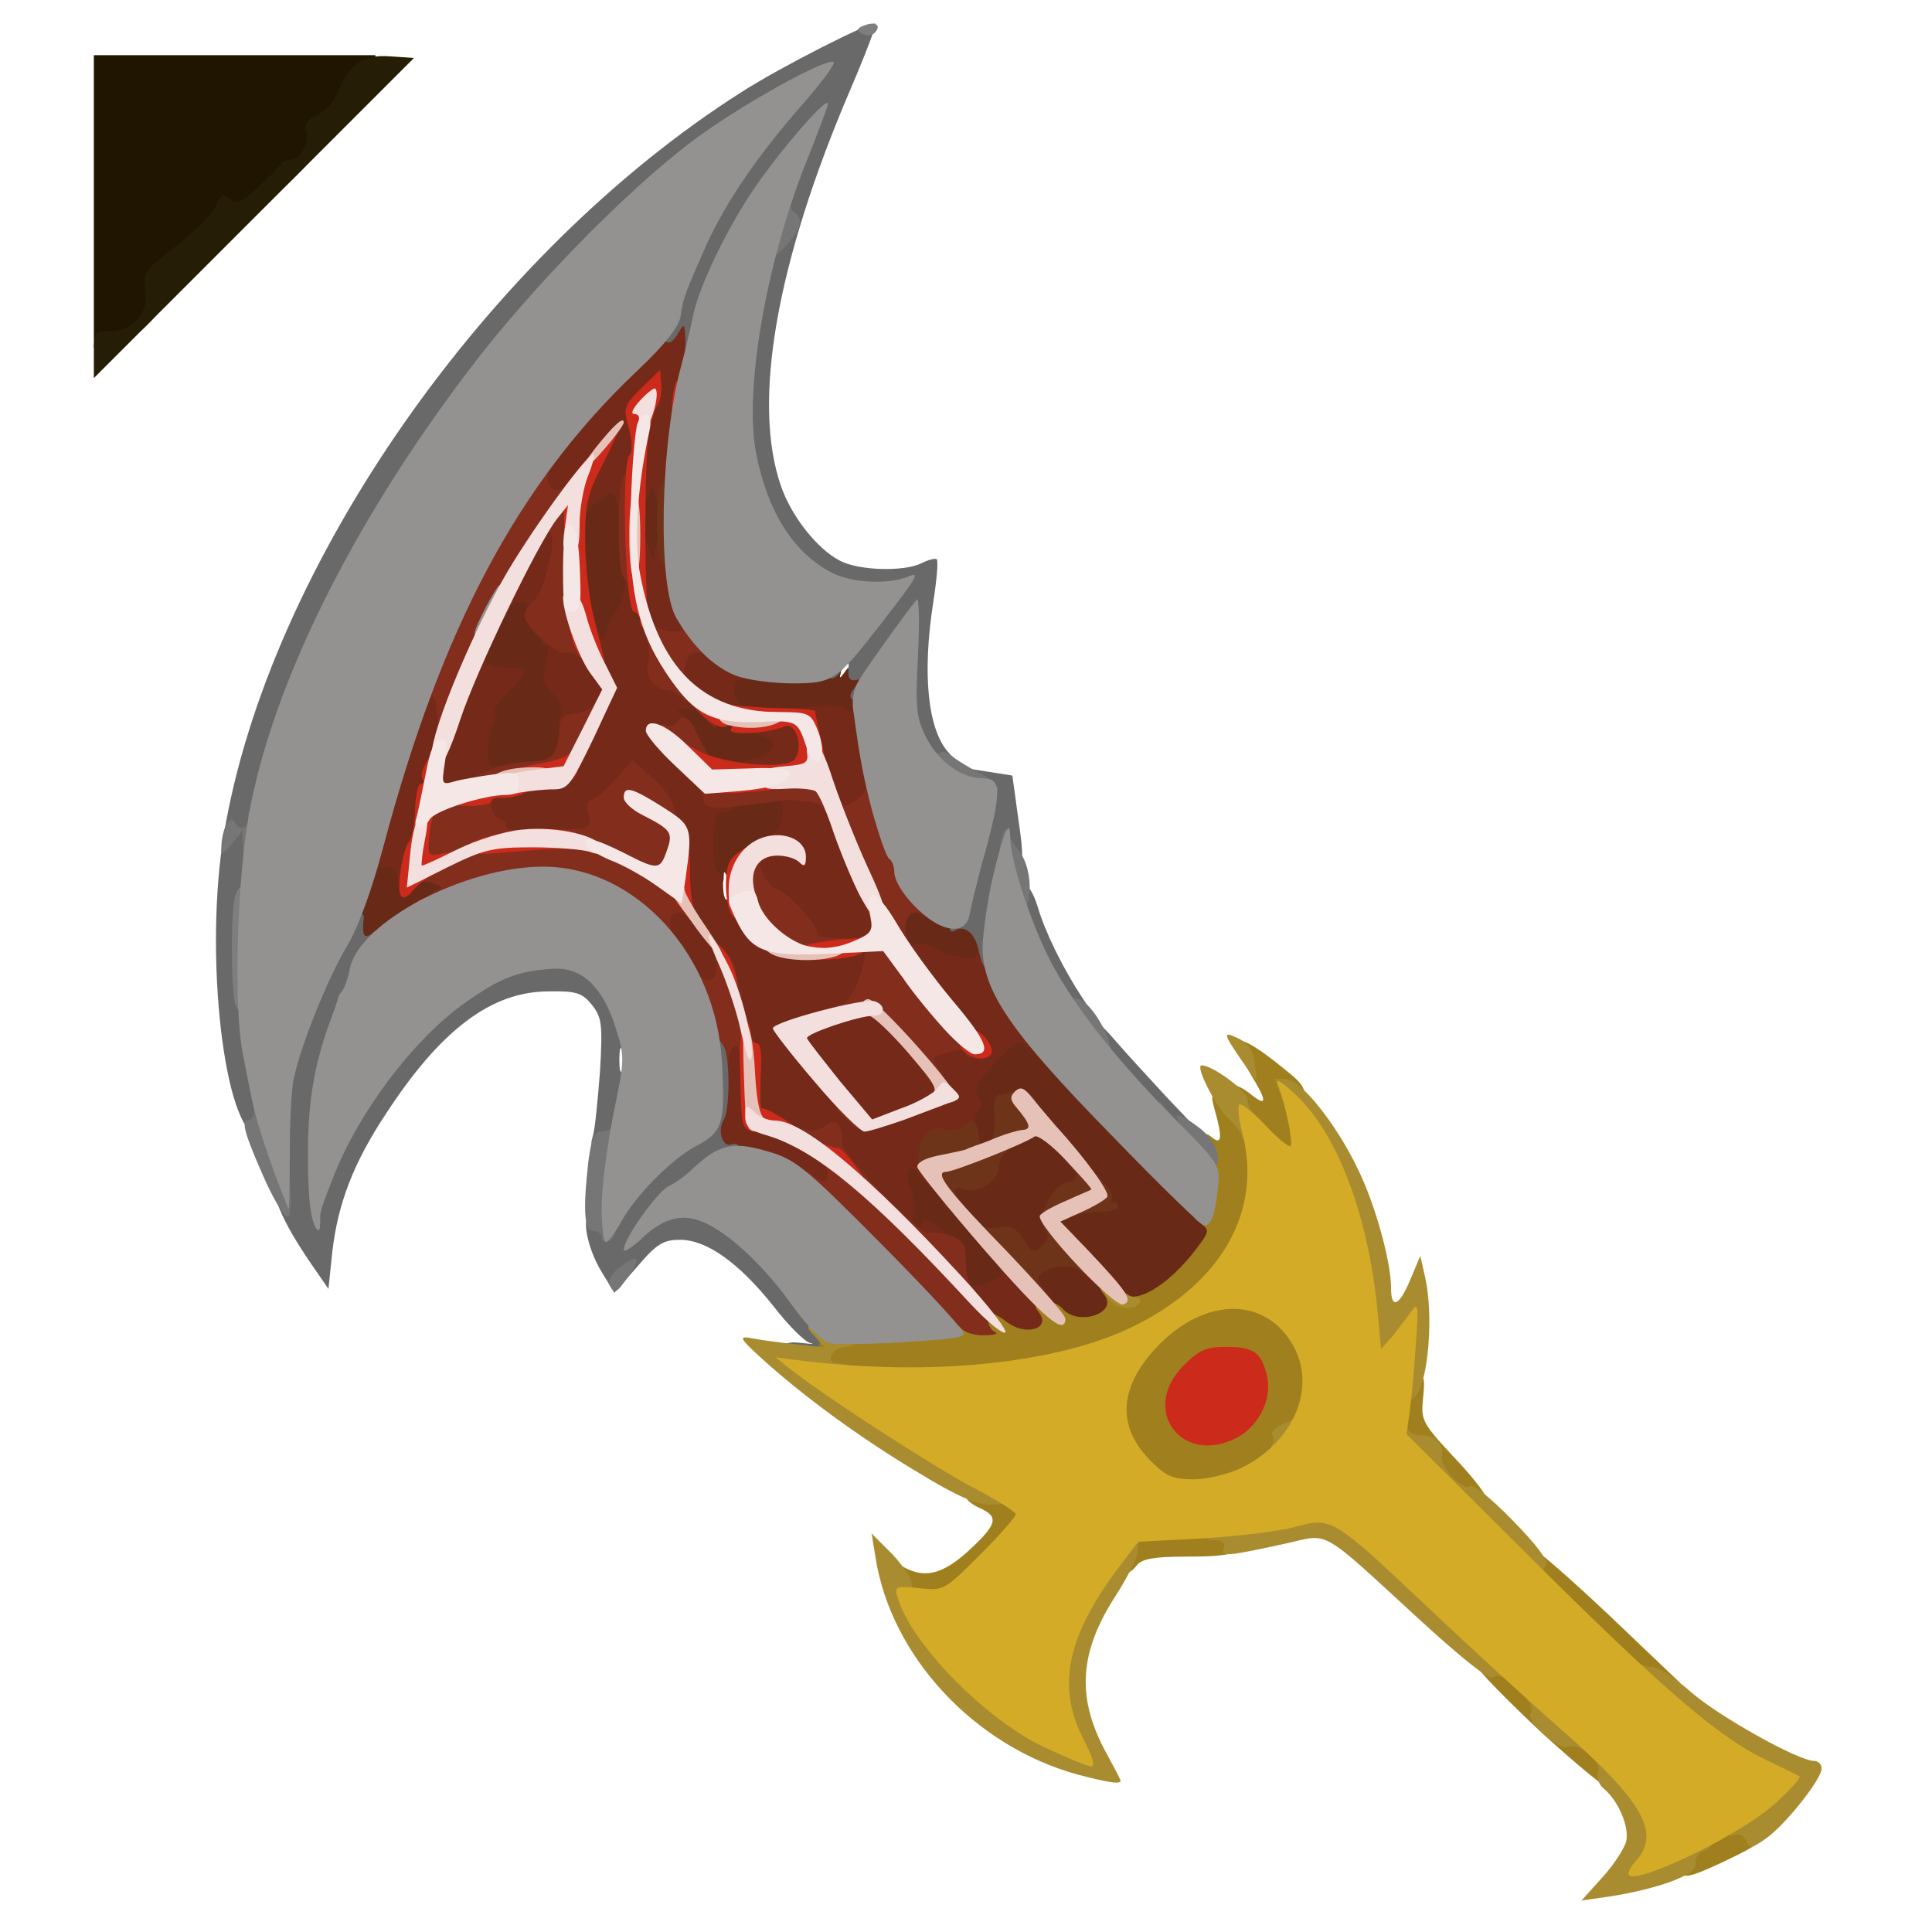 <?xml version="1.0" encoding="utf-8"?>
<!DOCTYPE svg PUBLIC "-//W3C//DTD SVG 1.0//EN" "http://www.w3.org/TR/2001/REC-SVG-20010904/DTD/svg10.dtd">
<svg version="1.0" xmlns="http://www.w3.org/2000/svg" width="32px" height="32px" viewBox="0 0 350 350" preserveAspectRatio="xMidYMid meet">
 <g fill="#201600">
  <path d="M17 36.5 l0 -26.5 25.5 0 25.5 0 0 2.4 c0 1.3 -0.6 2.9 -1.4 3.5 -0.8 0.6 -1.9 2.5 -2.6 4.1 -0.7 1.6 -2.1 3.2 -3.1 3.5 -1 0.4 -1.9 1.2 -1.9 1.8 0 1.9 -13.3 14.7 -15.3 14.7 -0.9 0 -1.7 0.5 -1.7 1 0 0.6 -2.7 3.1 -6 5.7 -4 3.1 -6 5.3 -6 6.8 0 3.1 -7 9.5 -10.3 9.5 l-2.7 0 0 -26.5z"/>
 </g>
 <g fill="#261d07">
  <path d="M17 64.2 c0 -3.9 0.2 -4.2 2.8 -4.2 4.3 0 7.2 -3.2 6.5 -7.3 -0.5 -3.2 -0.2 -3.7 5.7 -8.2 3.4 -2.6 6.6 -5.8 7.1 -7.2 0.8 -2.1 1.2 -2.3 2.5 -1.3 1.2 1.1 2.1 0.8 5.2 -2.1 2 -1.9 3.8 -3.7 4 -4.1 0.2 -0.5 1 -0.8 1.7 -0.8 1.9 0 3.7 -3.4 2.9 -5.4 -0.4 -1 0.3 -1.9 1.9 -2.7 1.4 -0.6 3.1 -2.3 3.7 -3.8 2.4 -5.6 4.6 -7.2 9.5 -6.9 l4.5 0.3 -29 29 -29 29 0 -4.3z"/>
 </g>
 <g fill="#682a17">
  <path d="M187.8 238.2 c-2.5 -2.8 -4 -3.7 -4.9 -3.1 -0.8 0.5 -3.5 0.9 -6.1 0.9 l-4.7 0 -0.3 -4.2 c-0.3 -4.2 -0.4 -4.3 -4.8 -5.4 l-4.5 -1.1 -0.8 -7.2 c-1.1 -8.9 -0.7 -10.1 3.7 -10.1 3.1 0 5.3 1.9 4.8 4.2 -0.1 0.4 0.4 0.6 1.1 0.3 0.6 -0.2 2.4 -0.6 3.9 -0.9 l2.7 -0.6 -2.5 -2.5 c-2.1 -2.1 -2.4 -3.3 -2.4 -9 0 -5.5 0.3 -6.8 1.8 -7.2 0.9 -0.2 2.6 -1.9 3.7 -3.6 1.7 -2.6 2.7 -3.2 5.5 -3.2 3.2 0 4.9 1.4 20.8 17.6 20.5 21 20.4 20.8 11.8 29.5 -4.4 4.3 -6.1 5.4 -8.7 5.4 -1.8 0 -3.7 0.7 -4.4 1.7 -0.8 1 -3.1 1.8 -6.6 2.1 -5.3 0.4 -5.6 0.3 -9.1 -3.6z"/>
  <path d="M170 176.3 c-1.4 -0.3 -2.9 -0.9 -3.4 -1.4 -0.6 -0.5 -2.1 -0.9 -3.3 -0.9 -2.3 0 -2.4 -0.3 -2.1 -5.7 l0.3 -5.8 3.6 -0.3 c2.4 -0.2 4.9 0.4 7 1.7 1.9 1.2 4.4 2.1 5.7 2.1 2 0 2.2 0.5 2.2 5.5 l0 5.5 -3.7 -0.1 c-2.1 -0.1 -4.9 -0.4 -6.3 -0.6z"/>
  <path d="M63 168.1 c0 -2.2 0.5 -6.2 1.2 -9 l1.1 -5.1 4.9 0 c3.6 0 4.8 0.4 4.8 1.5 0 1.1 1.1 1.5 4 1.5 3.9 0 4 0.1 4 3.3 0 3 -0.6 3.7 -6.6 7.5 -4.4 2.8 -7.6 4.2 -10 4.2 -3.3 0 -3.4 -0.1 -3.4 -3.9z"/>
  <path d="M126 152.7 l0 -8.2 4 -1.3 c2.2 -0.6 6.5 -1.2 9.5 -1.2 l5.5 0 0 3.5 c0 4.5 -2.5 9.5 -4.8 9.5 -0.9 0 -3 1.4 -4.7 3.1 -2.6 2.7 -3 2.8 -3.6 1.2 -0.7 -1.7 -0.8 -1.7 -0.8 0 -0.1 1.1 -0.9 1.7 -2.6 1.7 -2.5 0 -2.5 -0.1 -2.5 -8.3z"/>
  <path d="M85 136.2 c0 -3.1 0.4 -7.2 0.9 -9 0.8 -2.6 0.7 -3.4 -0.5 -3.9 -2.2 -0.8 -1.7 -5.7 1.3 -11.8 l2.7 -5.5 4.8 0 c4.3 0 4.8 0.2 4.8 2.3 0 1.3 0.9 3.3 2.1 4.5 1.4 1.6 2 3.3 1.8 5.7 -0.2 1.9 0.2 4 0.9 4.7 1.5 1.5 1.6 10.4 0.2 14.5 -1 2.9 -1.5 3.1 -7.8 3.7 -11.9 1.1 -11.2 1.4 -11.2 -5.2z"/>
  <path d="M125.6 140.3 c-0.4 -0.5 -1.4 -2.3 -2.1 -4 -0.8 -1.8 -1.9 -3.3 -2.4 -3.3 -0.6 0 -1.1 -1.8 -1.1 -4 l0 -4 4.4 0 c2.6 0 4.6 0.5 4.9 1.3 0.3 0.6 0.6 -0.5 0.6 -2.5 l0.1 -3.6 11.4 0.1 c9.7 0.1 11.3 0.4 10.9 1.7 -0.3 1 -0.1 0.9 0.7 -0.2 0.6 -1 1.8 -1.8 2.5 -1.8 1.2 0 1.5 1.4 1.5 6.1 l0 6.1 -7.3 -0.7 -7.3 -0.7 0.4 3.6 c0.4 3.4 0.2 3.6 -2.4 3.7 l-2.9 0.1 3 0.7 3 0.7 -3.4 0.7 c-4.4 0.9 -13.6 0.9 -14.5 0z"/>
  <path d="M104.8 116.3 c-0.6 -1.6 -1.3 -8.2 -1.6 -14.9 -0.4 -12 -0.4 -12 2.1 -13.7 1.4 -0.9 5.5 -1.8 9.6 -2.1 l7.1 -0.5 0 9.5 c0 5.1 -0.3 9.3 -0.7 9.3 -4.3 -0.7 -5.3 0.1 -5.3 4.5 0 2.6 -0.6 4.8 -1.5 5.6 -0.8 0.7 -1.5 2.1 -1.5 3.1 0 1.5 -0.7 1.9 -3.5 1.9 -2.9 0 -3.7 -0.5 -4.7 -2.7z"/>
 </g>
 <g fill="#752918">
  <path d="M180.9 243.3 c-0.1 -0.4 -0.1 -1.1 0 -1.5 0 -0.5 -0.7 -0.8 -1.7 -0.8 -2.9 0 -6.2 -4.2 -6.2 -7.8 0 -1.8 0.5 -3.2 1 -3.2 0.6 0 1 0.7 1 1.5 0 1.8 2.3 1.9 5.1 0.4 1.6 -0.8 1.8 -1.3 0.8 -2.5 -0.9 -1.2 -0.6 -1.4 1.9 -1.4 2.2 0 3.5 0.7 4.3 2.3 0.6 1.2 2 3.2 3.1 4.3 1.3 1.5 1.8 3.3 1.6 5.5 -0.3 3.3 -0.4 3.4 -5.5 3.7 -2.9 0.2 -5.4 -0.1 -5.4 -0.5z"/>
  <path d="M164 225.5 c0 -0.8 -0.5 -1.5 -1.2 -1.5 -0.7 0 -2.9 -1.7 -5 -3.7 -3.3 -3.2 -4.4 -3.7 -7.7 -3.4 -2.7 0.2 -4.8 -0.5 -7.5 -2.3 -2 -1.4 -6.2 -3 -9.2 -3.7 l-5.6 -1.3 0.7 -11 c0.5 -8.1 1.1 -11.4 2.2 -12.3 0.9 -0.7 1.2 -1.9 0.8 -3.2 -0.5 -1.6 -1.5 -2.1 -4.1 -2.1 -1.9 0 -3.4 -0.4 -3.4 -0.8 0 -0.5 -1.3 -2.9 -3 -5.3 -3.7 -5.5 -4.2 -11.8 -1 -12.6 1.8 -0.5 2.1 -1.2 1.8 -6.2 -0.2 -4 -0.7 -5.5 -1.6 -5.3 -0.8 0.1 -1.1 -0.2 -0.8 -0.7 0.9 -1.4 -3.3 -6 -5.4 -5.8 -1 0.1 -1.7 0.4 -1.4 0.8 0.2 0.4 -0.2 1.4 -1 2.1 -0.8 0.8 -1.6 2.3 -1.8 3.4 -0.3 1.7 -1.4 1.9 -9.3 2.2 -11 0.4 -14.5 -0.8 -14.5 -4.9 0 -2.7 -0.3 -2.9 -4 -2.9 -4 0 -4 0 -4 3.8 0 2 -0.7 5.5 -1.4 7.7 -1.5 4.4 -4.6 6.1 -4.6 2.6 0 -1.4 -0.6 -2.1 -2 -2.1 -1.1 0 -2 0.7 -2 1.5 0 0.8 -0.5 1.5 -1.1 1.5 -2.1 0 -0.2 -12.1 3.8 -24.5 l4 -12 3.5 -0.3 c2.9 -0.2 3.8 -0.9 4.8 -3.3 1.3 -3 5.8 -4.4 4.7 -1.5 -0.6 1.6 1.3 2.6 4.9 2.6 3.2 0 3 1 -0.6 4.5 -1.6 1.5 -2.7 3.2 -2.4 3.7 0.3 0.4 0.2 1.4 -0.3 2.1 -0.4 0.6 -0.8 2.7 -0.9 4.5 -0.1 2.8 0.2 3.3 1.7 2.9 1.2 -0.3 1.9 0 1.9 1 0 1 0.6 1.3 1.6 0.9 0.9 -0.3 2.6 -0.6 4 -0.6 1.8 0 2.9 -1 4.4 -4 1.8 -3.5 1.8 -4 0.5 -4 -1.2 0 -1.5 -0.6 -1 -2.1 0.5 -1.4 0 -2.8 -1.4 -4.3 -1.7 -1.8 -1.9 -2.7 -1.2 -5.4 0.6 -2 0.6 -3.2 0 -3.2 -0.5 0 -0.9 -0.4 -0.9 -1 0 -0.5 1.8 -1 3.9 -1 2.8 0 4.1 -0.5 4.6 -1.7 0.6 -1.6 0.8 -1.5 1.8 0.7 0.9 2.3 1 2.3 1.5 0.5 0.2 -1.1 1 -2.7 1.7 -3.5 0.8 -0.8 1.7 -4.3 2.1 -7.8 0.7 -6.4 2.5 -8.2 3.9 -4 l0.8 2.3 0.4 -2.2 c0.5 -2.4 1.1 -2.8 2.9 -1.5 1 0.7 3.1 7.7 4.1 14 0.3 1.7 1.1 3.2 1.8 3.2 0.8 0 2.9 1 4.9 2.3 3.6 2.2 4.8 5.7 2.1 5.7 -0.8 0 -1.5 0.8 -1.5 1.9 0 3.3 2.5 4.3 8.7 3.7 9.4 -1 9.7 -1 11.7 -0.1 1.5 0.7 1.7 0.5 1.1 -1.3 -0.7 -2.5 0 -2.8 1.9 -1 1.3 1.4 3.6 12.6 3.6 17.7 0 2.4 -0.6 3.4 -2.5 4.3 -3.1 1.4 -3.1 2 0.1 8.8 2.8 5.8 3.5 12.2 2.1 19.8 -0.6 3.4 -0.4 4.2 0.7 4.2 0.9 0 2.8 1.6 4.3 3.5 3.1 3.8 3.2 3.9 5.2 2.6 1 -0.7 0.3 -2.1 -3.3 -6.5 -3.5 -4.3 -4.6 -6.5 -4.6 -9.1 0 -1.9 0.5 -3.5 1 -3.5 0.6 0 1 0.7 1 1.5 0 0.9 0.9 1.5 2.3 1.5 1.3 0 2.7 0.4 3.2 0.9 0.6 0.4 2.5 1.1 4.3 1.4 2.7 0.6 3.2 0.4 3.2 -1.3 0 -1.3 0.7 -2 2 -2 1.3 0 2 0.7 2 1.8 0 1 1.6 4.4 3.5 7.6 3.9 6.4 5 13.3 1.7 10.3 -1.6 -1.5 -2 -1.3 -5.8 2.7 -3.2 3.4 -3.9 4.7 -3.2 6.1 0.7 1.1 0.6 2.1 0 2.7 -0.7 0.7 -0.7 1.9 -0.2 3.3 1.1 2.9 0.5 3.5 -3.7 3.5 -2.8 0 -3.3 0.4 -3.3 2.3 0 1.2 -0.4 2.8 -0.9 3.6 -0.7 1 -1.2 0.8 -2.4 -0.9 -1.9 -2.7 -3 -1 -1.7 2.5 0.6 1.5 0.8 3.6 0.5 4.5 -0.3 1 -0.1 2.1 0.5 2.5 0.5 0.3 1 0.1 1 -0.4 0 -1.6 1.2 -1.3 3.9 1 2.1 1.7 2.2 2.2 1 3 -2.4 1.5 -7.9 1.1 -7.9 -0.6z m-22.4 -58.7 c-2.4 -2.6 -4.4 -3.9 -4.9 -3.3 -0.8 1.1 5.9 7.5 7.8 7.5 0.7 0 -0.6 -1.9 -2.9 -4.2z m-9.8 -7.5 c-0.2 -2.4 0.2 -3.8 1.1 -4.1 1 -0.3 1.3 0.3 0.9 2.7 -0.3 1.7 0 3.6 0.7 4.1 0.8 0.6 1.1 -0.5 1 -4.2 0 -4.8 0.2 -5.2 3 -6.2 2.3 -0.8 3 -1.8 3.2 -4 0.2 -2.3 -0.1 -2.7 -1.7 -2.3 -2.4 0.6 -2.5 -0.1 -0.6 -2.8 1.3 -1.9 1.2 -2 -2.5 -1.7 -3 0.3 -3.9 0.1 -3.9 -1.1 0 -1 1.3 -1.8 3.5 -2.3 3.9 -0.7 4.8 -3.2 1.5 -4.1 -1.1 -0.3 -2 -0.9 -2 -1.4 0 -0.5 -1.1 -0.9 -2.5 -0.9 -1.3 0 -4 -0.8 -6 -1.7 -3.5 -1.7 -6.4 -1 -3.2 0.8 1.9 1.1 2.3 3.9 0.5 3.9 -0.7 0 0.2 1.5 2 3.3 1.8 1.8 3.2 3.8 3.2 4.4 0 0.6 0.7 1.6 1.5 2.3 2 1.7 1.9 3 -0.3 3 -1.5 0 -1.8 0.9 -1.9 5.5 0 3 0.3 5.5 0.8 5.5 0.5 0 0.9 1.1 0.9 2.5 0 1.4 0.3 2.5 0.6 2.5 0.3 0 0.4 -1.6 0.2 -3.7z"/>
  <path d="M180.2 201 c0 -1.9 0.2 -2.7 0.5 -1.7 0.2 0.9 0.2 2.5 0 3.5 -0.3 0.9 -0.5 0.1 -0.5 -1.8z"/>
  <path d="M90 108.6 c0 -2.4 1.1 -6 3.1 -9.7 3 -5.5 3.4 -5.9 6.7 -5.9 4.1 0 3.8 -1 -0.4 -1.3 -2.7 -0.2 -2.9 -0.6 -3.2 -4.5 -0.3 -3.8 0.2 -4.9 4.7 -10.6 2.8 -3.4 8.2 -9.3 12.1 -12.9 6 -5.7 7.6 -6.7 10.6 -6.7 l3.6 0 -0.5 5.8 c-0.2 3.1 -1.3 11 -2.3 17.5 -1.5 9.6 -2.1 11.7 -3.6 11.7 -0.9 0 -1.8 -0.9 -2.1 -2.2 -0.3 -2.2 -0.4 -2.2 -1.2 -0.3 -1.7 3.9 -5 4.7 -5.8 1.4 -0.5 -2 -0.7 -2 -3.1 -0.4 -1.4 1 -2.6 2.4 -2.6 3.1 0 0.8 -0.6 1.4 -1.4 1.4 -0.9 0 -1.5 2.1 -1.9 7.1 -0.3 3.9 -1.1 7.7 -1.8 8.5 -1.6 2 -6.3 1.9 -5.5 -0.1 0.8 -2.1 -2.4 -1.9 -4 0.3 -1.2 1.5 -1.3 1.3 -1.4 -2.2z"/>
 </g>
 <g fill="#6e3419">
  <path d="M180.8 229.3 c-2.7 -3.2 -4.8 -6.4 -4.8 -7.2 0 -1.1 0.3 -1.2 1.1 -0.4 0.7 0.7 2.4 1 3.9 0.7 2.1 -0.5 3 0 4.4 2.1 1.6 2.5 1.9 2.6 3.4 1.2 1.2 -1.2 1.3 -1.9 0.4 -3 -1.5 -1.8 1.2 -7.7 3.9 -8.4 2.2 -0.6 2.4 -1.4 0.7 -3.1 -0.9 -0.9 -0.8 -1.2 0.4 -1.2 2.1 0 8 5.9 7.2 7.1 -0.3 0.5 -0.2 0.8 0.3 0.7 0.4 -0.2 0.8 0.2 0.8 0.7 0 0.6 -1.3 1 -3 1 -1.6 0 -4 0.4 -5.2 0.8 l-2.3 0.8 3 3.2 c1.6 1.8 3 4.3 3 5.6 0 2.3 -0.1 2.3 -1.8 0.7 -1.3 -1.1 -2.8 -1.4 -5 -1 -3.3 0.7 -4 2.2 -2 4.2 0.9 0.9 0.7 1.2 -1.2 1.2 -1.8 0 -3.9 -1.7 -7.2 -5.7z"/>
  <path d="M171 218.2 c0 -0.4 -1.1 -1.9 -2.4 -3.3 -4.1 -4.4 -2.1 -11.8 2.7 -10.3 1 0.3 2.5 0 3.3 -0.7 1.7 -1.4 2.4 -0.9 2.7 1.9 0.1 1.5 0.5 1.7 1.7 1 1.1 -0.7 1.4 -2.1 1.2 -4.7 -0.3 -2.6 0 -3.8 1 -3.8 0.7 0 2.1 -0.4 3 -0.8 1.1 -0.4 2.2 0.1 3.3 1.9 2.4 3.5 1.6 5.8 -2.8 7.9 -2.7 1.2 -3.7 2.3 -3.7 4 0 2.6 -3.9 5.1 -6.5 4.1 -1.8 -0.7 -2 0.7 -0.3 2.4 0.9 0.9 0.7 1.2 -1 1.2 -1.2 0 -2.2 -0.3 -2.2 -0.8z"/>
  <path d="M116.4 95.5 c0 -4.9 0.1 -7.1 0.3 -4.8 0.2 2.3 0.2 6.4 0 9 -0.2 2.6 -0.3 0.8 -0.3 -4.2z"/>
  <path d="M120 102.1 c-1.1 -2.1 -1.3 -10.3 -0.4 -13.8 0.4 -1.3 1.3 -2.3 2 -2.3 1.1 0 1.4 2 1.4 9 0 8.9 -0.9 11 -3 7.1z"/>
 </g>
 <g fill="#832d1d">
  <path d="M159.3 231.1 c-10.7 -11.1 -13.3 -14.4 -13.3 -16.7 0 -2.2 0.3 -2.5 1.2 -1.6 1.6 1.6 2.8 1.5 2.8 -0.2 0 -0.8 -1.3 -2.3 -3 -3.3 -3.5 -2 -4.2 -5.4 -1 -4.6 1.1 0.3 2.7 -0.1 3.6 -0.8 1.3 -1 1.7 -1 2.5 0.2 0.5 0.8 0.7 2 0.4 2.7 -0.6 1.7 14.3 17.2 15.9 16.6 0.7 -0.3 2.5 0 3.9 0.5 2.3 0.9 2.7 1.6 2.7 4.9 0 3 0.7 4.5 3.5 7.2 2.4 2.3 3.5 4.3 3.5 6.2 0 2.7 -0.2 2.8 -4.7 2.7 l-4.8 -0.1 -13.2 -13.7z"/>
  <path d="M175.1 222.6 l-2.3 -2.5 2.2 0.6 c1.2 0.3 2.4 1.2 2.7 2 0.9 2.4 -0.3 2.4 -2.6 -0.1z"/>
  <path d="M153 202.5 c-2.3 -2.5 -2.3 -2.5 -0.2 -2.5 1.2 0 2.3 0.8 2.7 2.1 1 3.1 0.1 3.2 -2.5 0.4z"/>
  <path d="M163.5 189.5 c-4.2 -4.9 -5.2 -5.5 -8.6 -5.5 -2.2 0 -3.9 -0.4 -3.9 -1 0 -0.5 0.6 -1 1.3 -1 1.3 0 3.5 -4.1 4.2 -8 0.3 -1.6 0.1 -1.9 -0.8 -1.3 -2.1 1.6 -13.7 1.5 -16.2 -0.1 -3.3 -2.2 -6.7 -9.8 -6.3 -14.3 0.3 -3.7 0.4 -3.8 4.3 -4 3.2 -0.2 3.6 -0.1 1.8 0.7 -1.9 0.8 -2 1.2 -1 3.4 0.7 1.4 1.7 2.6 2.3 2.6 1.4 0 7.4 6.3 7.4 7.8 0 0.8 1.7 1.2 4.5 1.2 5.7 0 6.6 -1.7 3.6 -7.1 -1.2 -2.1 -3.2 -6.9 -4.5 -10.6 -1.8 -5.5 -2.6 -6.7 -4.7 -7 -3.8 -0.5 -4.1 -0.5 -8.9 0.2 -8.3 1.2 -10.5 1.1 -10.5 -0.5 0 -0.8 -0.7 -2 -1.5 -2.7 -1.2 -1 -0.7 -1.2 2.9 -1.3 2.4 0 7.3 -0.5 10.8 -1.1 8.3 -1.4 11 -0.7 11.8 3.1 0.4 1.6 0.9 3 1.1 3 1.6 0 4.4 -2.3 4.4 -3.6 0 -0.9 0.7 -1.4 1.5 -1.2 1 0.2 2.7 3.6 4.4 8.6 1.6 4.6 3.6 9.1 4.5 10.1 0.9 1 1.6 3 1.6 4.6 0 2.3 -0.2 2.5 -1.5 1.5 -1.9 -1.6 -3.5 -0.5 -3.5 2.5 0 2.3 6.8 12.2 10.9 15.9 2.2 2 2.8 6 1.1 7.1 -0.5 0.3 -1 0.1 -1 -0.5 0 -0.8 -0.9 -1 -2.7 -0.5 -3.6 0.9 -3.8 1.2 -2.3 3 1 1.2 1 1.5 -0.3 1.5 -0.9 0 -3.7 -2.5 -6.2 -5.5z"/>
  <path d="M126.7 187.3 c-0.9 -3.8 -1.7 -8.1 -1.7 -9.8 0.1 -2.8 0.2 -2.9 1.5 -1.1 1.8 2.3 3.8 1.1 3.2 -2.1 -0.7 -3.6 2.5 -2.5 3.5 1.2 0.4 1.7 1.4 5.9 2.3 9.4 1.5 5.8 1.5 6.6 0.1 8 -1.5 1.4 -1.6 1.3 -1.6 -1.2 0 -1.6 -0.4 -2.6 -1 -2.2 -0.5 0.3 -1 1.5 -1 2.6 0 1.2 -0.7 1.9 -1.8 1.9 -1.3 0 -2.2 -1.6 -3.5 -6.7z"/>
  <path d="M113.8 167 c-4.7 -3.9 -11.5 -7 -15.5 -7 -1.7 0 -6 0.9 -9.5 2 -6.7 2.1 -11.8 2.6 -11.8 1.1 0 -0.5 0.8 -1.2 1.8 -1.6 1.6 -0.7 1.5 -0.8 -0.3 -1.5 -1.4 -0.6 -2.4 -0.3 -3.3 0.9 -1.1 1.3 -1.2 0.4 -0.7 -5.9 0.9 -9.5 2.4 -12 7 -12 1.9 0 3.5 -0.4 3.5 -0.9 0 -1.6 6.7 -4.1 10.8 -4.1 4.2 0 5.3 -1.3 5.6 -6.5 0.1 -1.4 0.9 -2.1 2.9 -2.3 1.6 -0.2 3.1 -1 3.4 -1.8 0.3 -0.8 0.9 -1.4 1.4 -1.4 1.6 0 0.9 3 -2 8.8 -2.9 5.7 -2.9 5.8 -9 7 -3.4 0.7 -6.1 1.8 -6.1 2.3 0 0.6 -0.7 0.9 -1.5 0.5 -1 -0.3 -1.5 0.1 -1.5 1.3 0 1 0.7 2.2 1.6 2.5 0.8 0.3 1.3 0.9 1.1 1.3 -0.5 0.8 3.1 0.9 11.7 0.5 3.5 -0.2 3.8 -0.4 3.2 -2.7 -0.4 -1.4 -0.2 -2.5 0.4 -2.5 0.5 0 2.5 -1.6 4.3 -3.6 l3.3 -3.7 3.7 3.3 c2 1.8 3.7 4 3.7 5 0 1 0.6 2 1.4 2.3 1 0.4 1.1 1.7 0.6 5.1 -0.4 2.5 -0.4 4.9 0 5.3 0.4 0.4 1.1 2.6 1.5 4.7 0.6 3.5 0.5 3.8 -0.9 2.7 -2 -1.7 -3.8 -0.5 -3.1 2 1 3 -3.4 2.4 -7.7 -1.1z"/>
  <path d="M120.7 137.2 c-2.2 -2.4 -2.3 -6.6 -0.2 -5.9 0.8 0.4 1.7 0.2 2 -0.3 1.1 -1.8 2.5 -1.1 3.7 1.8 0.7 1.5 1.8 3.5 2.6 4.5 1.4 1.6 1.2 1.7 -2.5 1.7 -2.6 0 -4.6 -0.6 -5.6 -1.8z"/>
  <path d="M79.2 129.9 c-0.1 -4.1 -0.9 -4.8 -2.1 -1.8 -0.8 2.1 -1 2.2 -1.6 0.6 -1.4 -3.4 0.3 -9.7 5.7 -20.9 7.2 -15 13.2 -23.8 16.3 -23.8 1.8 0 2.2 0.4 1.8 1.9 -0.6 2.2 1.4 3.8 2.9 2.3 0.8 -0.8 1.5 -0.7 2.4 0.2 0.9 1 1.3 4.2 1.2 10.7 -0.1 5.2 0.1 12.3 0.6 15.9 0.7 5.9 0.6 6.3 -0.8 4.6 -0.8 -1 -2.2 -1.6 -3 -1.3 -1.6 0.6 -7.6 -4.8 -7.6 -6.8 0 -0.7 0.9 -2 1.9 -2.9 1.8 -1.7 4 -11.1 2.8 -12.2 -0.8 -0.8 -13.3 24.5 -15.3 31 -1.2 3.9 -2.3 5.6 -3.4 5.6 -1.2 0 -1.7 -0.9 -1.8 -3.1z"/>
  <path d="M126 128.5 c-1.9 -1.9 -4.2 -3.5 -5.1 -3.5 -2.3 0 -4.2 -2.5 -3.5 -4.8 0.4 -1.1 0.2 -3.2 -0.4 -4.7 -0.7 -2 -0.8 -3.1 0 -3.9 0.7 -0.7 1 -0.5 1 0.6 0 0.9 1.1 1.8 2.5 2 3 0.6 3.9 -0.1 2.4 -1.9 -0.9 -1 -0.7 -1.3 1.1 -1.3 2.9 0 4.9 2.7 5 6.5 0 2.1 -0.3 2.6 -0.9 1.6 -0.5 -0.8 -1.6 -1.1 -2.5 -0.8 -1.7 0.7 -2.2 4.2 -0.6 5.2 0.5 0.3 0.7 1.2 0.4 1.9 -0.3 0.8 0.3 1.6 1.4 1.8 1 0.3 2.1 1.5 2.5 2.7 0.3 1.1 0.4 2.1 0.4 2.1 -0.1 0 -1.8 -1.6 -3.7 -3.5z"/>
  <path d="M112.6 103.8 c-0.7 -3 -0.7 -13.6 0 -16.6 0.4 -1.2 1.3 -2.2 2 -2.2 1.1 0 1.4 2.2 1.4 10.5 0 8.3 -0.3 10.5 -1.4 10.5 -0.7 0 -1.6 -1 -2 -2.2z"/>
 </g>
 <g fill="#cc2a1b">
  <path d="M212.3 264 c-3.1 -1.3 -4.3 -4.1 -4.3 -10.5 0 -5.1 0.3 -6 3.4 -9.1 3.3 -3.3 3.7 -3.4 10.9 -3.4 9 0 9.9 0.8 10.5 8.9 0.5 6.9 -1.4 11.3 -5.8 13.6 -3.1 1.6 -11.2 1.9 -14.7 0.5z"/>
  <path d="M150.8 211.9 c-3 -2.2 -3.9 -5.5 -1.2 -4.5 0.9 0.3 1.9 0.6 2.3 0.6 0.4 0 1.7 1.4 2.9 3 2 2.7 2.1 3 0.5 3 -1 0 -3 -1 -4.5 -2.1z"/>
  <path d="M136.9 205.1 c-2.6 -0.6 -2.6 -0.7 -2.8 -10.3 -0.2 -6.4 0.2 -9.8 0.8 -9.8 0.6 0 1.1 0.9 1.1 2 0 1.1 0.5 2 1.1 2 0.7 0 1 2.1 0.7 6 -0.1 3.3 -0.1 5.9 0.2 5.8 0.8 -0.3 7 3.6 7 4.4 0 0.9 -4.2 0.9 -8.1 -0.1z"/>
  <path d="M131.3 196.5 c0 -3.3 0.2 -4.5 0.4 -2.7 0.2 1.8 0.2 4.5 0 6 -0.2 1.5 -0.4 0 -0.4 -3.3z"/>
  <path d="M174.2 190 c-0.7 -1.2 -0.6 -1.9 0.8 -2.8 1.4 -0.9 2.1 -0.7 3.5 0.8 0.9 1 1.4 2.3 1.1 2.9 -0.9 1.5 -4.2 0.9 -5.4 -0.9z"/>
  <path d="M130.2 174.5 c-2.3 -4.8 -2.2 -5.5 0.7 -2.7 1.8 1.7 3.4 7.2 2.2 7.2 -0.4 0 -1.7 -2 -2.9 -4.5z"/>
  <path d="M143 172.7 c0 -0.9 2.4 -1.6 7.5 -2.3 7.5 -0.9 9.6 -0.2 5.8 2.2 -2.8 1.6 -13.3 1.7 -13.3 0.1z"/>
  <path d="M132.5 165.7 c-0.5 -0.7 -1 -3.1 -1 -5.4 0 -3.3 0.6 -4.7 2.3 -5.9 2.6 -1.8 2.6 -1.5 1.6 7.4 -0.7 5.3 -1.2 6 -2.9 3.9z"/>
  <path d="M74.5 164 c3.2 -2.1 4.1 -2 3.2 0.5 -0.4 0.8 -1.8 1.5 -3.4 1.5 l-2.8 0 3 -2z"/>
  <path d="M122.6 163.5 c-0.9 -1.3 -1.6 -4.2 -1.6 -6.5 0 -3.3 0.3 -4 2 -4 1.7 0 2 0.7 2 4.9 0 2.7 0.3 5.6 0.6 6.5 1 2.5 -1.2 1.9 -3 -0.9z"/>
  <path d="M72.6 162.2 c-0.8 -1.4 0.3 -8.2 1.6 -9.9 0.5 -0.7 1 -3.3 1 -5.8 0.1 -2.5 0.5 -4.5 1 -4.5 0.5 0 0.7 -0.4 0.3 -1 -0.6 -1 1.5 -5 2.7 -5 0.5 0 0.8 2.5 0.8 5.5 0 3 -0.4 5.5 -0.9 5.5 -0.5 0 -1.1 1.8 -1.3 4.1 -0.4 4 -0.3 4.1 2.4 3.5 3.8 -0.8 3.5 1 -0.4 3 -1.8 0.9 -4 2.5 -4.9 3.6 -1.1 1.4 -1.8 1.7 -2.3 1z"/>
  <path d="M84 154.2 c0 -2.8 15.1 -5.3 20.3 -3.3 3.9 1.5 3.3 3 -1 2.9 -2.1 -0.1 -7.3 0.2 -11.5 0.6 -4.6 0.4 -7.8 0.4 -7.8 -0.2z"/>
  <path d="M81 144.1 c0 -1.9 3.4 -3.1 9 -3.1 1.6 0 3 -0.5 3.2 -1.1 0.2 -0.5 2.4 -1.3 4.8 -1.6 2.5 -0.4 5 -1.3 5.7 -2.2 1.1 -1.4 1.2 -1.3 1.3 0.6 0 3.9 -1.1 5.3 -4.4 5.3 -1.7 0 -4 0.6 -5.1 1.4 -1.1 0.7 -3 1.2 -4.2 1.1 -1.3 -0.1 -2.3 0.2 -2.3 0.7 0 0.4 -1.8 0.8 -4 0.8 -3.2 0 -4 -0.4 -4 -1.9z"/>
  <path d="M125.8 141.9 c-1.9 -1.4 -2.8 -3 -2.8 -5 l0 -2.9 3.3 1.9 c4.4 2.5 16 3.6 17.6 1.7 1.8 -2.1 0.3 -6.9 -1.8 -6 -2.9 1.3 -10.4 1.7 -9.7 0.5 0.5 -0.7 0.1 -0.9 -0.9 -0.5 -0.9 0.4 -2.6 -0.4 -4.3 -2.1 l-2.7 -2.8 5 0.7 c2.8 0.4 8 0.8 11.7 0.9 3.7 0 6.6 0.3 6.5 0.6 0 0.3 0.5 2.9 1.2 5.8 0.7 2.9 1 5.6 0.7 6.1 -0.6 1 -7.1 2.2 -15.6 2.8 -4.4 0.3 -6.1 -0.1 -8.2 -1.7z"/>
  <path d="M72.1 141 c0 -0.8 0.4 -2.4 0.9 -3.5 0.5 -1.3 0.9 -1.4 0.9 -0.5 0 0.8 -0.4 2.4 -0.9 3.5 -0.5 1.3 -0.9 1.4 -0.9 0.5z"/>
  <path d="M104.2 117.3 c-1.2 -2.8 -1.7 -7.2 -1.9 -16.4 l-0.2 -12.5 5 -6.3 c2.8 -3.4 5.3 -6.1 5.5 -5.8 0.2 0.2 -1.2 3.4 -3.1 7.2 -3.1 6 -3.5 7.6 -3.5 14.4 0 4.2 0.7 10.4 1.5 13.6 0.8 3.3 1.7 6.8 1.9 7.8 0.3 1.2 -0.2 1.7 -1.5 1.7 -1.3 0 -2.6 -1.3 -3.7 -3.7z"/>
  <path d="M116 112.6 c0 -0.8 -0.5 -1.6 -1.2 -1.8 -1.5 -0.5 -2.3 -26.5 -0.8 -28.3 0.6 -0.7 0.6 -2.5 -0.1 -5 -1 -3.6 -0.9 -4 2.3 -7.2 l3.4 -3.3 0.2 2.6 c0.1 1.5 -0.2 3.2 -0.7 3.8 -0.4 0.6 -1.1 2.8 -1.5 4.9 -0.9 4.9 -0.9 29.5 -0.1 33 0.5 1.7 0.3 2.7 -0.4 2.7 -0.6 0 -1.1 -0.6 -1.1 -1.4z"/>
  <path d="M121.8 72.5 c0.2 -1.9 0.6 -3.5 0.8 -3.5 0.2 0 0.4 1.6 0.4 3.5 0 1.9 -0.4 3.5 -0.8 3.5 -0.4 0 -0.6 -1.6 -0.4 -3.5z"/>
  <path d="M110 71.4 c0 -1.3 6.8 -7.9 7.5 -7.3 0.2 0.3 -1.3 2.3 -3.5 4.4 -2.2 2.2 -4 3.5 -4 2.9z"/>
 </g>
 <g fill="#696969">
  <path d="M142 244.5 c0 -1.2 0.8 -1.5 3.3 -1.2 1.7 0.2 2.4 0.2 1.5 0 -1 -0.2 -4 -3.2 -6.7 -6.7 -6.3 -7.9 -12.1 -12 -16.9 -12 -3 0 -4.2 0.7 -7.7 4.8 l-4.2 4.8 -2.2 -3.6 c-2.8 -4.5 -3.9 -10.6 -2 -10.6 0.8 0 2.9 -2.3 4.8 -5.1 2.1 -3.1 5.8 -6.6 9.7 -9.1 l6.4 -4.2 0 -6.8 c0 -5.1 0.3 -6.8 1.4 -6.8 0.7 0 1.6 1 2 2.3 0.9 3.3 0.7 11 -0.3 12.6 -1.2 1.9 -0.2 5.1 1.5 4.4 0.9 -0.3 1.4 0.2 1.4 1.4 0 1.2 -1.9 3.3 -4.7 5.4 l-4.8 3.4 3.6 0.6 c5.9 0.9 12.5 6.7 19.7 17.1 4.2 6.2 4.3 9.3 0.1 10.2 -4.8 0.9 -5.9 0.7 -5.9 -0.9z"/>
  <path d="M56.4 229 c-5.4 -7.9 -7.4 -12.6 -7.4 -17.9 0 -4.3 -0.3 -5 -2.2 -5.3 -6.2 -0.9 -9.9 -33.1 -6.2 -54.9 8.1 -48.3 47.6 -104.9 93.7 -134.2 6.8 -4.4 23.7 -13 24.3 -12.4 0.2 0.2 -1.8 5.5 -4.5 11.8 -13.5 31.5 -17.9 56.8 -12.6 72 1.9 5.5 6.6 11.4 10.7 13.5 3.5 1.8 11.7 2 14.8 0.4 1.2 -0.6 2.4 -0.9 2.7 -0.7 0.3 0.3 0 3.7 -0.6 7.6 -2.1 13.3 -1 23.4 2.8 27.5 2.5 2.7 1.9 3.6 -2.5 3.6 -2.8 0 -3.4 -0.5 -4.8 -4 -0.9 -2.2 -1.6 -6.8 -1.6 -10.3 l0 -6.2 -2.7 3.8 c-1.4 2 -3.4 3.7 -4.5 3.7 -2.1 0 -2.3 -1.1 -0.5 -2.9 1 -1 0.9 -1.2 -0.3 -0.9 -1 0.2 -1.4 -0.4 -1.3 -1.7 0.1 -1.9 0.1 -1.9 -1.1 -0.2 -1.8 2.3 -2.6 2.2 -2.6 -0.5 0 -1.3 1.8 -4.5 4 -7.3 l4 -5 -3.3 -0.3 c-5.7 -0.5 -7.6 -1.2 -11.2 -4.4 -7.7 -6.7 -11.1 -18.3 -10.2 -34.3 0.8 -12.1 3.3 -25.4 5.4 -27.7 0.8 -0.9 1.3 -2.4 1.1 -3.3 -0.5 -2.7 -7.3 9.6 -10 18 -1.7 5.5 -2.8 7.5 -4.1 7.5 -0.9 0 -1.6 -0.3 -1.6 -0.8 0.1 -0.4 0.1 -1.6 0 -2.7 -0.1 -1.8 -0.2 -1.9 -1.2 -0.2 -3.2 5.5 -4 -2.9 -1 -11.4 2.4 -7.1 5.4 -13 10.4 -20.3 l4 -6 -3.4 2.5 c-20.9 14.8 -41.5 37.8 -59.4 66 -15.2 23.9 -22.9 43.1 -26.6 66.4 -2.3 13.8 -2.3 14.1 -0.5 25.9 1.7 12.1 3.5 18.1 3.6 12.1 0 -4.2 6.1 -21.1 9.3 -26.2 1.7 -2.8 3.5 -4.3 4.8 -4.3 1.1 0 1.9 0.6 1.8 1.3 -0.4 3.2 0.1 4 1.6 2.7 1.3 -1.1 1.5 -0.8 1.5 1.7 0 1.6 -0.4 3.3 -0.9 3.9 -1.5 1.5 -9.1 24.8 -9.1 27.9 0 2.6 0.6 1.9 5.2 -5 6.5 -10 14.9 -18.4 21.9 -21.8 4.4 -2.2 6.6 -2.7 13.2 -2.7 4.3 0 8.7 0.5 9.9 1.1 4.8 2.6 7.1 15.6 5.1 29.7 -0.5 4 -0.7 4.2 -4 4.2 -3.2 0 -3.5 -0.2 -2.9 -2.2 0.4 -1.3 0.9 -6.6 1.3 -11.8 0.5 -8.6 0.3 -9.7 -1.5 -12 -1.7 -2.1 -2.8 -2.5 -7.8 -2.4 -10.4 0 -19.6 7 -29.5 22.2 -5.9 8.9 -8.7 16.3 -9.7 25 l-0.7 6.7 -3.1 -4.5z m56.3 -38.7 c-0.3 -1 -0.5 -0.2 -0.5 1.7 0 1.9 0.2 2.7 0.5 1.8 0.2 -1 0.2 -2.6 0 -3.5z"/>
  <desc>cursor-land.com</desc><path d="M203.7 199.2 c-5.1 -5.2 -5.7 -6.2 -5.7 -10 0 -2.3 0.2 -4.2 0.5 -4.2 0.3 0 2 1.7 3.8 3.8 1.7 2 5.8 6.4 8.9 9.8 l5.8 6.1 -3.8 0.1 c-3.4 0.2 -4.4 -0.5 -9.5 -5.6z"/>
  <path d="M189.2 180.7 c-2.9 -4.6 -6.2 -12.5 -6.3 -15 -0.1 -2 -0.2 -2 -0.9 0.3 -0.4 1.4 -0.8 4.2 -0.9 6.3 -0.1 4.9 -2.7 5.1 -3.7 0.3 -0.6 -3.4 -2.6 -5.2 -4.5 -4 -1.4 0.9 -1.1 -2.1 1.6 -12.5 1.5 -6.1 2.2 -11 1.9 -13.3 l-0.6 -3.5 3.8 0.6 3.8 0.6 1.1 8 c1 6.8 0.9 8.2 -0.4 9.5 -1.3 1.3 -1.2 1.5 0.6 1.8 1.4 0.2 2.4 1.6 3.3 4.5 1.3 4.5 4.6 11.2 8.1 16.5 l2.1 3.2 -3.5 0 c-2.9 0 -3.9 -0.6 -5.5 -3.3z"/>
 </g>
 <g fill="#a0801e">
  <path d="M304 336.5 c0 -3 0.5 -3.7 4 -5.5 4.8 -2.4 10.5 -2.7 11.4 -0.4 0.9 2.4 -0.1 3.3 -6.8 6.5 -7.9 3.7 -8.6 3.7 -8.6 -0.6z"/>
  <path d="M279.4 314 c-6.5 -6.1 -11.9 -11.6 -11.9 -12.3 0 -0.6 1.5 -1.3 3.4 -1.5 2.7 -0.3 4 0.3 6.8 3 2.9 2.7 3.4 3.9 3.1 6.8 -0.3 3.5 -0.3 3.5 3.5 3.1 5.6 -0.5 8.7 1.9 8.7 6.9 0 2.1 -0.4 4.1 -0.8 4.4 -0.5 0.3 -6.2 -4.4 -12.8 -10.4z"/>
  <path d="M285.2 296 c-8.5 -8.1 -9.3 -9.2 -9 -12.2 0.2 -1.8 0.8 -3.3 1.4 -3.3 0.6 0 6.9 5.5 14 12.2 l12.9 12.3 -5 -0.1 c-4.9 0 -5.2 -0.1 -14.3 -8.9z"/>
  <path d="M162 287 c0 -3.7 0.2 -4 1.9 -3 3.8 2 7 1.1 11.6 -3.1 5.2 -4.8 5.5 -6.1 2 -7.7 -4.2 -1.9 -3.2 -4.2 1.9 -4.2 6.7 0 7.6 0.6 7.6 5.2 0 3.6 -0.7 4.7 -6.4 10.4 l-6.4 6.4 -6.1 0 -6.1 0 0 -4z"/>
  <path d="M203 280.5 l0 -4.5 11 0 c10.9 0 11 0 11 2.4 0 3.1 -1.6 3.6 -10.5 3.6 -5.2 0 -7.6 0.4 -8.5 1.5 -2.1 2.6 -3 1.7 -3 -3z"/>
  <path d="M260.2 270.7 c-1.2 -1.3 -2.2 -3.5 -2.2 -5 0 -2.3 -0.4 -2.7 -3 -2.7 -3 0 -3 -0.1 -3 -5.4 0 -7 0.7 -8.6 3.7 -8.6 2.4 0 2.5 0.3 2.1 4.3 -0.4 4 -0.2 4.5 5.9 11 3.5 3.7 6.1 7.2 5.8 7.7 -1.2 1.9 -7.1 1.1 -9.3 -1.3z"/>
  <path d="M206.2 268.5 c-4.3 -3.6 -5.5 -7.4 -5 -15.4 l0.5 -6.9 -3.1 0.9 c-10.3 3.1 -30.9 4.6 -44.9 3.2 -6.6 -0.6 -6.7 -0.6 -6.7 -3.4 0 -1.6 0.4 -2.9 1 -2.9 0.5 0 0.7 -0.6 0.4 -1.4 -0.4 -1.1 1.3 -1.5 8.3 -2 4.8 -0.4 10.5 -0.8 12.5 -1 2.4 -0.3 4.1 0.1 4.9 1 0.6 0.8 2.6 1.4 4.3 1.3 1.7 0 2.5 -0.3 1.9 -0.6 -1.4 -0.5 -1.8 -3.3 -0.5 -3.3 0.4 0 1.6 0.7 2.6 1.5 3.6 2.7 8.2 1.1 5.7 -1.9 -1.9 -2.3 2.5 -2.7 4.5 -0.4 2.9 3.1 10.1 0.6 7.4 -2.7 -1 -1.3 -0.9 -1.5 0.8 -1.5 1.2 0 2.4 0.5 2.7 1 1.7 2.7 8.1 -1 13.1 -7.6 2.5 -3.3 2.6 -3.5 0.9 -4.8 -1.6 -1.1 -1.6 -1.7 -0.7 -4.6 0.7 -1.8 1.2 -5.3 1.2 -7.8 0 -3.8 0.2 -4.3 1.5 -3.2 1.8 1.5 2 0.2 0.6 -4.8 -0.8 -2.8 -0.7 -3.2 0.9 -3.2 1 0 2 -0.5 2.2 -1.1 0.2 -0.6 1.5 -0.1 3.1 1.1 3.3 2.7 3.4 1.7 0.2 -3.5 -4.6 -7.6 -2.5 -7.9 6.1 -0.9 4.1 3.3 4.1 3.4 4.3 10.4 l0.2 7 -3.9 0 -3.9 0 -0.6 6.6 c-0.4 4.9 -1.2 7.7 -3.5 11.5 l-3.1 4.9 3.7 0 c4.6 0 9.6 3 11.7 6.9 1.7 3.4 2 13.6 0.5 17.5 -0.5 1.4 -1.6 2.6 -2.5 2.6 -0.8 0 -1.5 0.8 -1.5 1.8 0 4.5 -8.1 8.2 -17.9 8.2 -5.9 0 -7.4 -0.4 -9.9 -2.5z m17.8 -8 c3.9 -2 6.4 -6.9 5.6 -10.8 -0.9 -4.6 -2.4 -5.7 -7.3 -5.7 -3.8 0 -5 0.5 -7.9 3.4 -7.9 7.9 -0.4 18.2 9.6 13.1z"/>
 </g>
 <g fill="#767676">
  <path d="M110.4 232.8 c-0.4 -0.6 0.3 -1.9 1.6 -3 3.4 -2.7 4.4 -2.2 2 1.2 -2.4 3.4 -2.6 3.5 -3.6 1.8z"/>
  <path d="M109 224 c0 -0.5 -0.7 -1 -1.5 -1 -1.7 0 -1.9 -3.8 -0.9 -12.7 0.6 -4.3 1 -5.3 2.5 -5.3 1.1 0 1.9 -0.7 1.9 -1.5 0 -0.8 0.5 -1.5 1.1 -1.5 0.8 0 1 2.9 0.4 10.2 -0.4 5.5 -0.9 10.7 -1.2 11.5 -0.6 1.5 -2.3 1.8 -2.3 0.3z"/>
  <path d="M48.2 214.2 c-3.8 -8.5 -4.6 -11.2 -3.3 -11.2 0.6 0 1.1 -0.7 1.1 -1.5 0 -0.8 0.8 -1.5 1.9 -1.5 1.3 0 2.1 1.2 2.9 4.3 1.7 6.4 2.4 15.4 1.4 16.1 -0.5 0.3 -2.3 -2.5 -4 -6.2z"/>
  <path d="M213.2 208.7 c-2.1 -2.2 -3.2 -4.3 -3.2 -6.2 l0 -3 2.3 2.5 c1.2 1.4 1.8 2 1.3 1.3 -1.4 -2.1 0.6 -1.4 3.9 1.2 3.7 3 4.3 7.5 1 7.5 -1.2 0 -3.5 -1.5 -5.3 -3.3z"/>
  <path d="M194.1 188.1 c-2 -2.5 -3.1 -5 -3.1 -7 0 -3.2 1.4 -4.2 2.4 -1.6 0.3 0.8 1.1 1.5 1.8 1.5 1.7 0.1 4.7 4.3 5.8 8 0.8 2.7 0.6 3 -1.5 3 -1.5 0 -3.4 -1.4 -5.4 -3.9z"/>
  <path d="M181.2 161.4 c-1 -4.5 0.4 -13.8 1.6 -10.4 0.2 0.8 1 2.2 1.7 3 3 3.7 2.6 12 -0.5 12 -1.4 0 -2.1 -1.2 -2.8 -4.6z"/>
  <path d="M44 153.3 l-0.1 -2.8 -1.9 2.4 c-1.8 2 -2 2.1 -1.9 0.5 0.1 -3.2 1.5 -5.9 2.3 -4.6 1.1 1.9 2.6 1.4 2.6 -0.8 0 -1.3 0.5 -1.8 1.5 -1.4 2.3 0.9 1.9 6.7 -0.5 8.2 -1.8 1.1 -2 1 -2 -1.5z"/>
  <path d="M169.8 142.4 c-2.4 -1.2 -2.8 -2.1 -2.8 -5.7 0.1 -3.9 0.2 -4.1 1.3 -1.9 0.7 1.2 1.6 2 2 1.6 0.3 -0.4 1.3 -0.1 2.2 0.6 0.8 0.7 3 2 4.7 2.9 1.8 0.9 3.4 2.2 3.6 2.9 0.5 1.7 -7.6 1.5 -11 -0.4z"/>
  <path d="M138.1 44.3 c0.2 -6.1 1.3 -8.8 3.7 -9.1 1.6 -0.2 2 0.1 1.6 1.1 -0.3 0.8 -0.1 1.8 0.5 2.2 1.8 1.1 1.2 3.1 -1.9 6.4 -1.7 1.7 -3.2 3.1 -3.5 3.1 -0.3 0 -0.5 -1.7 -0.4 -3.7z"/>
 </g>
 <g fill="#a98c2f">
  <path d="M290.2 340.2 c2.1 -2.3 4 -5.2 4.4 -6.6 0.6 -2.6 -1.4 -7.4 -4.1 -9.6 -0.9 -0.7 -1.3 -2.1 -1 -3.1 0.7 -2.1 -3.4 -5.3 -5.6 -4.4 -1.6 0.6 -7.7 -5.1 -6.6 -6.1 0.4 -0.4 0.2 -1.3 -0.4 -2.1 -0.9 -1 -0.5 -1.3 2.3 -1.3 4 0 8.8 4.3 8.8 7.8 0 1.8 0.6 2.2 2.9 2.2 2.2 0 3.7 0.9 5.9 3.8 3.9 4.9 5.2 7.6 5.2 10.4 0 2.1 0.4 2.3 4 2 3.9 -0.4 5.5 1 2.5 2.2 -0.9 0.3 -1.5 1.3 -1.3 2.3 0.3 1.9 -6.8 4.5 -15.8 5.9 l-4.9 0.7 3.7 -4.1z"/>
  <path d="M316.4 333.5 c-0.4 -0.9 -1.3 -1.4 -2 -1.1 -2.8 1.1 -1.4 -3.9 1.7 -6.5 l3.2 -2.6 -5.4 -3 c-3 -1.7 -8.4 -5.7 -12.1 -8.8 -5.7 -4.8 -6.8 -6.1 -6.8 -8.8 0 -2.4 0.3 -2.8 1.2 -1.9 0.7 0.7 2 1.2 3.1 1.2 1 0 4.2 2 7 4.5 5 4.4 19.5 12.5 22.3 12.5 0.8 0 1.4 0.6 1.4 1.4 0 1.9 -6.5 10.1 -10 12.6 -2.7 1.9 -3.1 2 -3.6 0.5z"/>
  <path d="M195.3 321.5 c-18.7 -5.1 -33.9 -21.4 -36.7 -39.4 l-0.7 -4.3 3.8 3.8 c2 2.2 3.6 4.5 3.4 5.2 -0.1 0.6 0.7 1.2 1.8 1.2 1.4 0 1.9 0.5 1.5 1.5 -0.3 0.8 0.3 2.9 1.5 4.8 2.6 4.2 13.7 14.9 17.6 16.9 l3 1.6 0 -8.2 c0 -6.9 0.4 -8.9 2.9 -13.6 1.5 -3 4.2 -7.4 6 -9.7 2.5 -3.4 3.7 -4.2 6.4 -4.3 1.7 0 3.2 0.5 3.2 1 0 0.6 -0.7 1 -1.6 1 -0.9 0 -1.4 0.7 -1.3 1.8 0.2 0.9 -1.6 4.5 -3.8 8 -6.9 10.5 -7.4 18.9 -1.7 29.1 1.3 2.4 2.4 4.5 2.4 4.7 0 0.7 -2.3 0.3 -7.7 -1.1z"/>
  <path d="M256.5 292.8 c-17.2 -15.8 -15.7 -15 -23 -13.3 -11.4 2.5 -12.5 2.6 -11.8 1 0.3 -1 -0.2 -1.5 -1.6 -1.5 -1.8 0 -2 -0.3 -1.2 -1.9 0.7 -1.2 2.5 -2 5.8 -2.4 2.6 -0.3 7.4 -1.1 10.5 -1.8 7.8 -1.8 9.3 -0.9 25.3 14.2 10.1 9.6 13.1 13 13.3 15.3 0.3 2.5 0.1 2.8 -1 1.8 -0.9 -0.7 -1.8 -0.8 -2.4 -0.3 -0.5 0.6 -6.1 -3.9 -13.9 -11.1z"/>
  <path d="M269.2 280.7 c-5 -5.1 -6.2 -6.9 -6.2 -9.5 0 -2.8 -0.3 -3.2 -2.8 -3.2 -3.8 0 -7.2 -3.7 -7.2 -7.8 0 -1.8 0.5 -3.2 1 -3.2 0.6 0 1 0.7 1 1.5 0 0.9 0.9 1.5 2.4 1.5 2.7 0 4.2 1.6 3.8 4 -0.3 1.9 4.3 6.5 5.2 5.2 0.3 -0.5 3.7 2.2 7.5 6.1 4.6 4.7 6.7 7.5 6.1 8.3 -0.6 0.6 -0.5 1.5 0.2 2.2 0.9 0.9 0.5 1.2 -1.8 1.2 -2.3 0 -4.3 -1.4 -9.2 -6.3z"/>
  <path d="M166.4 266.8 c-10.6 -6.3 -21.3 -14.2 -28.4 -20.7 -4 -3.6 -4.2 -4.1 -2 -3.7 1.4 0.3 5 0.8 8 1.1 l5.4 0.6 -1.8 -2 c-1.9 -2.1 -1.9 -2.1 2.7 -2.1 4 0 4.7 0.3 4.7 2 0 1.3 -0.7 2 -1.9 2 -1 0 -2.1 0.7 -2.5 1.5 -0.4 1 0.1 1.5 1.5 1.5 1.4 0 1.9 0.5 1.6 1.5 -0.7 1.7 9.4 9 21.5 15.7 5.6 3.1 7.7 4.9 7.8 6.3 0 1.6 -0.7 2 -3.5 2.1 -2.5 0 -6.1 -1.5 -13.1 -5.8z"/>
  <path d="M230 262.5 c0.6 -0.8 0.9 -1.9 0.5 -2.5 -0.3 -0.5 0.5 -1.4 1.9 -2 1.4 -0.5 2.6 -1.4 2.6 -2 0 -0.5 0.5 -1 1 -1 1.4 0 1.2 6.4 -0.2 7.8 -0.7 0.7 -2.5 1.2 -4.1 1.2 -2.5 0 -2.7 -0.2 -1.7 -1.5z"/>
  <path d="M253 251 c0 -3.7 -0.2 -4 -2.8 -4 -2.9 0 -2.9 0 -4 -9.5 -1.5 -11.7 -5.1 -23.5 -9.4 -30 -2.4 -3.8 -5.4 -10 -5.8 -12.1 0 0 0.9 0 2.1 0.1 2.6 0.2 8.9 8 12.8 16.1 3.1 6.2 6.1 16.8 6.1 21.7 0 4 1.5 3.3 3.5 -1.5 l1.8 -4.3 0.9 4 c1.5 6.7 0.6 18.6 -1.7 21.3 -2.8 3.1 -3.5 2.8 -3.5 -1.8z"/>
  <path d="M200.9 235.4 c-1 -1.3 -1 -1.7 0.1 -2.4 1 -0.6 1.7 -0.4 2.3 0.5 0.4 0.8 1.5 1.5 2.3 1.5 0.8 0 1.2 0.5 0.9 1 -0.9 1.5 -4.1 1.2 -5.6 -0.6z"/>
  <path d="M225 206 c0 -0.6 -1.1 -2.1 -2.4 -3.3 -2.3 -2.1 -6.2 -9.7 -4.9 -9.7 2 0 8.3 4.7 8.3 6.1 0 1 0.5 2.1 1 2.4 1.6 1 1.2 5.5 -0.5 5.5 -0.8 0 -1.5 -0.5 -1.5 -1z"/>
  <path d="M225 192.2 c-3.5 -5.1 -3.5 -5.4 -0.7 -4.1 1.7 0.8 2.7 2.2 3 4.3 0.2 1.7 0.4 3.2 0.3 3.3 -0.1 0.1 -1.2 -1.5 -2.6 -3.5z"/>
 </g>
 <g fill="#7e7e7e">
  <path d="M42.6 181.8 c-0.8 -3 -0.8 -16.6 0 -19.5 0.4 -1.3 1.3 -2.3 2 -2.3 1.1 0 1.4 2.4 1.4 12 0 9.6 -0.3 12 -1.4 12 -0.7 0 -1.6 -1 -2 -2.2z"/>
  <path d="M156.2 6.1 c-1.1 -0.6 -1 -1 0.4 -1.5 2 -0.8 3.2 0 1.8 1.4 -0.5 0.5 -1.5 0.5 -2.2 0.1z"/>
 </g>
 <g fill="#d4ab26">
  <path d="M295 339.4 c0 -0.4 0.6 -1.5 1.4 -2.3 4.5 -5.1 1.2 -10.8 -13.7 -23.9 -5.6 -4.9 -16.3 -14.7 -23.7 -21.7 -17.6 -16.6 -17.7 -16.7 -24.3 -14.9 -2.9 0.8 -10.4 1.7 -16.9 2.1 l-11.6 0.6 -3.5 4.6 c-9.4 12.5 -11.3 21.6 -6.5 31 1.7 3.3 2.3 5.1 1.5 5.1 -0.7 0 -4.5 -1.6 -8.6 -3.5 -10.8 -5.2 -24 -18.7 -26.5 -27.1 -0.6 -2 -0.4 -2.1 3.8 -1.7 4.5 0.5 4.6 0.5 11.1 -6 3.6 -3.6 6.5 -6.9 6.5 -7.4 0 -0.4 -3.3 -2.5 -7.3 -4.6 -6.8 -3.5 -26.5 -16.2 -33.3 -21.5 l-2.9 -2.3 4 0.5 c24 3.1 47.7 0.6 61.4 -6.4 15.6 -7.9 22.7 -20.7 19.2 -34.6 -0.7 -2.5 -0.9 -4.9 -0.6 -5.3 0.4 -0.3 2.5 1.4 4.7 3.7 2.2 2.4 4.3 4.1 4.6 3.8 0.5 -0.6 -0.9 -7.4 -2.3 -11.1 -0.5 -1.3 0.7 -0.6 3.4 2 7.4 7 12.9 21.6 14.6 38.5 l0.7 7.4 2.2 -2.5 c1.1 -1.5 2.7 -3.5 3.4 -4.5 1.1 -1.6 1.2 -0.6 0.7 6.1 -0.3 4.4 -0.8 9.9 -1.1 12.1 l-0.6 4.2 22.3 22.2 c24.4 24.3 34.4 32.8 42.8 36.8 3.1 1.5 5.8 2.8 6.1 3 0.3 0.2 -1.7 2.5 -4.5 5 -6.4 5.8 -26.5 15.4 -26.5 12.6z m-70.5 -73.3 c9.9 -4.6 14.3 -15 9.5 -22.8 -5.4 -8.9 -16.9 -8.1 -25.4 1.8 -6 7 -6 13.7 -0.1 19.6 2.7 2.7 4 3.3 7.7 3.3 2.3 0 6.1 -0.9 8.3 -1.9z"/>
 </g>
 <g fill="#939291">
  <path d="M150.3 243.3 c-1.3 -0.2 -4.1 -3.1 -6.7 -6.7 -5.2 -7.3 -11.5 -13.2 -16.2 -15.2 -3.9 -1.7 -7.5 -0.7 -11.6 3.4 -1.6 1.4 -2.8 2.1 -2.8 1.6 0 -2 5.9 -10.3 8.1 -11.5 1.3 -0.6 3.2 -2 4.3 -3.1 4.7 -4.4 7.2 -5.1 13.4 -3.3 5.3 1.5 6.8 2.7 21.1 17.1 8.4 8.5 15.1 15.7 14.7 16.1 -0.7 0.7 -1.9 0.9 -13.6 1.6 -4.7 0.2 -9.5 0.3 -10.7 0z"/>
  <path d="M109 218.6 c0 -3.5 1 -11 2.1 -16.7 2.1 -10 2.1 -10.5 0.4 -15.8 -2.3 -7.3 -6.1 -10.9 -11.2 -10.6 -6.5 0.4 -9.6 1.6 -16.1 6.2 -9.2 6.5 -19.2 19.7 -23.8 31.5 -2.5 6.4 -2.4 6.1 -2.4 8.5 0 0.9 -0.2 1.4 -0.5 1.1 -1.2 -1.2 -1.8 -5.8 -1.7 -15.1 0.1 -9 1.3 -15.5 4.3 -23.5 0.6 -1.5 1 -2.9 1.1 -3.2 0 -0.3 0.3 -0.9 0.8 -1.5 0.4 -0.5 1.1 -2.4 1.4 -4.1 1.8 -8.4 20.8 -18.4 35 -18.4 16.8 0 31.4 16 32.4 35.6 0.6 10.8 0.1 12.5 -4.5 14.9 -4.6 2.4 -11.2 9.1 -13.8 13.9 -1.1 2 -2.3 3.6 -2.7 3.6 -0.5 0 -0.8 -2.9 -0.8 -6.4z"/>
  <path d="M201.4 205.7 c-18.5 -18.9 -23.4 -26.2 -23.4 -34.2 0.1 -2.7 0.9 -8.5 1.9 -12.8 1.9 -7.9 3.1 -10.7 3.1 -7.1 0 3.9 3.2 14 6.6 21.1 4 8.3 11.7 18.3 23.3 30.1 8.2 8.2 8.2 8.3 7.7 12.7 -0.5 4.7 -1.2 6.5 -2.5 6.5 -0.5 0 -8 -7.3 -16.7 -16.3z"/>
  <path d="M50.2 213.8 c-2.5 -6.8 -4 -11.7 -4.6 -14.8 -0.3 -1.4 -1 -5 -1.6 -8 -1.7 -8.5 -1.1 -31.1 1.1 -43.5 4.2 -23.3 18.6 -52.5 39.8 -80.4 11 -14.6 28.6 -32.6 40.6 -41.6 8.1 -6.1 23.8 -14.9 25.5 -14.3 0.5 0.2 -2.1 3.7 -5.7 7.8 -8.3 9.5 -13.7 17.5 -17.3 25.3 -3.7 8.4 -4.3 9.7 -4.7 13 -0.3 1.9 -2.8 5.1 -8 10 -21.5 20.4 -35.3 46.5 -45.8 85.9 -2.2 8.3 -4.6 14.8 -6.8 18.5 -3.4 5.7 -8.3 17.9 -9.5 23.8 -0.4 1.7 -0.7 7.6 -0.7 13.3 0 5.6 -0.1 10.2 -0.2 10.2 -0.1 0 -1 -2.4 -2.1 -5.2z"/>
  <path d="M152 212.9 c-1.9 -1.6 -5.7 -4.1 -8.5 -5.4 -2.7 -1.3 -4.3 -2.4 -3.5 -2.4 2.9 -0.1 9.5 3.7 12.9 7.3 4.2 4.4 3.8 4.6 -0.9 0.5z"/>
  <path d="M169.3 167.1 c-3.7 -2.3 -7.3 -6.8 -7.3 -9.2 0 -1 -0.4 -2 -0.9 -2.3 -0.5 -0.3 -1.8 -4.1 -3 -8.3 -1.8 -6.9 -2.3 -9.7 -3.6 -19.2 -0.1 -1.4 0.2 -3.4 0.9 -4.5 1 -1.9 9 -13 10.7 -15 0.4 -0.4 0.5 4.1 0.2 10.1 -0.5 9.8 -0.3 11.4 1.6 15.1 2.2 4.2 6.3 7.2 10.1 7.2 3.4 0 3.5 2.1 0.5 13.3 -0.5 1.6 -0.9 3.2 -2.1 8 -0.3 1.2 -0.6 2.8 -0.8 3.6 -0.5 2.6 -3.1 3.1 -6.3 1.2z"/>
  <path d="M74 160.1 c0 -0.8 5 -3.4 5.6 -2.9 0.1 0.2 -1.1 1.1 -2.7 2 -1.6 0.9 -2.9 1.4 -2.9 0.9z"/>
  <path d="M133.6 122.5 c-4 -1.4 -8 -5.2 -11.1 -10.6 -3.4 -5.8 -2.9 -31.6 0.9 -45.6 0.9 -3.4 1.6 -6.5 2.2 -9.3 1.1 -5.3 6.3 -16 11.2 -23.1 5.1 -7.4 13.2 -16.6 13.2 -15.1 0 0.4 -1.6 4.6 -3.4 9.2 -7.7 18.7 -11.9 42.7 -9.6 54.2 2.1 10.7 6.9 18.2 14 21.7 3.5 1.7 9.9 2 13.4 0.6 2.4 -1 2 -0.3 -4.8 8.5 -8 10.3 -8.7 10.8 -16 10.8 -3.5 0 -8 -0.6 -10 -1.3z"/>
  <path d="M86 114.6 c0 -1.1 4 -8.6 4.5 -8.6 0.3 0 -0.4 1.9 -1.6 4.3 -2.3 4.5 -2.9 5.4 -2.9 4.3z"/>
 </g>
 <g fill="#e6c1b8">
  <path d="M178.3 226.4 c-6.5 -7.5 -11.9 -14.2 -12.1 -14.9 -0.2 -0.8 1.2 -1.6 3.5 -2.1 4.3 -0.9 5.1 -1 5.8 -1.4 0.3 -0.1 0.8 -0.3 1.3 -0.5 0.4 -0.1 2.1 -0.7 3.7 -1.4 1.7 -0.7 3.8 -1.3 4.7 -1.4 1.7 -0.1 1.5 -1 -1 -4 -1.2 -1.4 -1.3 -2 -0.3 -3 1 -0.9 1.6 -0.7 3.2 1.3 1.1 1.4 3 3.6 4.2 5 5.3 5.8 9.8 12 9.3 12.8 -0.3 0.5 -2.3 1.7 -4.5 2.7 l-4 1.8 5.1 5.3 c7.1 7.5 8.1 9.1 6.3 9.7 -1.6 0.7 -16 -14.7 -15.1 -16.1 0.3 -0.5 2.4 -1.7 4.8 -2.7 2.4 -1.1 4.4 -1.9 4.5 -2 0.2 -0.1 -1.9 -2.4 -4.6 -5.3 -2.6 -2.8 -5.2 -4.7 -5.7 -4.3 -1.2 1 -14.5 6.4 -16.1 6.4 -2.1 0.1 0.5 3.5 11.3 14.6 5.7 6 10.4 11.3 10.4 12 0 3.2 -4 -0.2 -14.7 -12.5z"/>
  <path d="M134.8 195.8 c-0.2 -5.1 -0.2 -9.5 -0.1 -9.7 0.9 -1.5 1.8 2.1 2.1 8.5 0.3 5.2 0.9 7.7 1.8 8.1 2.3 0.8 1.6 2.3 -1 2.3 -2.4 0 -2.5 -0.2 -2.8 -9.2z"/>
  <path d="M168.4 198.7 c1.7 -1.2 1.4 -1.8 -3.9 -8 -3.2 -3.7 -6.4 -6.7 -7.1 -6.7 -0.8 0 -1.4 -0.7 -1.4 -1.5 0 -0.8 0.6 -1.5 1.3 -1.5 1.7 0 16.8 17 16.1 18.1 -0.3 0.5 -1.9 0.9 -3.7 0.9 -2.8 0 -2.9 -0.1 -1.3 -1.3z"/>
  <path d="M139.4 172.6 c-3.1 -2.3 -0.8 -3 5 -1.6 3 0.7 6.1 1 7 0.7 0.9 -0.4 1.6 -0.3 1.6 0.2 0 2.3 -10.6 2.8 -13.6 0.7z"/>
  <path d="M125.3 167 c-4.7 -6.4 -5 -7 -2.8 -7 0.8 0 1.5 0.5 1.5 1.1 0 0.6 1.3 2.9 2.8 5.2 4 5.9 4.4 6.7 3.5 6.6 -0.4 0 -2.7 -2.6 -5 -5.9z"/>
  <path d="M89 141.6 c0 -1.6 3 -2.6 7.8 -2.6 2.5 0 3.2 0.4 3.2 2 0 1.8 -0.7 2 -5.5 2 -4 0 -5.5 -0.4 -5.5 -1.4z"/>
  <path d="M131.8 131.3 c-1 -0.2 -1.8 -1.1 -1.8 -2 0 -1.2 0.7 -1.4 3.1 -0.9 1.7 0.3 4.8 0.6 6.8 0.6 3.4 0.1 3.5 0.2 1.7 1.5 -1.9 1.4 -6.2 1.8 -9.8 0.8z"/>
  <path d="M114 97 c0 -4.7 0.4 -8 1 -8 0.6 0 1 3.3 1 8 0 4.7 -0.4 8 -1 8 -0.6 0 -1 -3.3 -1 -8z"/>
  <path d="M108 81 c3.2 -4 5 -5.6 5 -4.5 0 1 -6.4 8.5 -7.3 8.5 -0.5 0 0.6 -1.8 2.3 -4z"/>
 </g>
 <g fill="#f2dfde">
  <path d="M175.9 236.3 c-18.1 -19.6 -28 -27.8 -36.6 -30.5 -3.5 -1 -4.3 -1.7 -4.3 -3.6 0 -2.1 0.1 -2.2 1.6 -0.8 0.8 0.9 2.5 1.6 3.8 1.6 5.1 0 16.8 9.8 33.6 28 5 5.4 8.6 10.1 8.1 10.4 -0.5 0.3 -3.3 -2 -6.2 -5.1z"/>
  <path d="M147.6 196 c-4.2 -4.9 -7.6 -9.3 -7.6 -9.7 0 -1.2 16.7 -5.6 18.5 -4.9 2 0.7 1.9 2.6 -0.2 2.6 -2.7 0 -12.4 3.3 -12.1 4.1 0.2 0.5 2.9 3.9 6 7.8 l5.8 6.9 5.2 -2 c2.9 -1 5.9 -2.7 6.6 -3.6 1.1 -1.5 1.3 -1.5 2.9 0.1 1.5 1.5 1.5 1.7 -0.8 2.5 -1.3 0.5 -5 1.9 -8.2 3.1 -3.2 1.1 -6.4 2.1 -7.1 2.1 -0.7 0 -4.8 -4 -9 -9z"/>
  <path d="M134.1 186.3 c-0.7 -3.2 -2.4 -8.2 -3.7 -11.2 -3.4 -7.6 -2.2 -7.6 1.6 -0.1 2.7 5.4 5.3 17 3.8 17 -0.3 0 -1 -2.6 -1.7 -5.7z"/>
  <path d="M155.8 162.3 c-1.4 -2.7 -3.5 -7.8 -4.8 -11.5 -1.2 -3.7 -2.7 -7.1 -3.3 -7.5 -0.6 -0.3 -3 -0.6 -5.4 -0.4 -3.7 0.2 -4.3 -0.1 -4.3 -1.8 0 -1.6 0.8 -2 4.3 -2.3 3.7 -0.3 4.2 -0.6 3.9 -2.5 -0.2 -1.4 0.2 -2.3 1 -2.3 0.9 0 2.3 2.9 3.7 7.3 1.3 3.9 4.1 11 6.2 15.6 3.6 7.7 4.1 10.1 2 10.1 -0.4 0 -1.9 -2.1 -3.3 -4.7z"/>
  <path d="M132 161.1 c0 -4.7 2.9 -8.7 7 -9.6 3.7 -0.8 7 0.9 7 3.7 0 1.7 -0.3 1.9 -1.2 1 -0.7 -0.7 -2.4 -1.2 -4 -1.2 -3.6 0 -5.3 3 -3.9 7.1 1 2.8 0.9 2.9 -2 2.9 -2.7 0 -2.9 -0.3 -2.9 -3.9z"/>
  <path d="M74.3 154.8 c0.5 -5.4 1.9 -8.9 3.1 -7.7 0.2 0.2 0.1 2.4 -0.4 4.9 -0.5 2.5 -0.7 4.6 -0.6 4.8 0.2 0.1 3 -1.2 6.4 -2.9 3.5 -1.7 8.5 -3.3 11.7 -3.6 6.4 -0.7 14.5 1.2 14.5 3.4 0 1.1 -0.6 1.2 -2.2 0.6 -1.3 -0.4 -5.9 -0.8 -10.4 -0.8 -7.2 0 -8.8 0.4 -15.3 3.6 l-7.4 3.7 0.6 -6z"/>
  <path d="M91 142.2 c0 -1.6 0.9 -2.1 5.5 -2.7 l5.6 -0.7 3.5 -6.9 3.5 -7 -2.2 -3 c-2.1 -2.9 -4.9 -10.8 -4.9 -13.6 0 -0.7 0.7 -1.3 1.5 -1.3 0.8 0 1.9 1.7 2.6 4.2 0.6 2.4 2.1 6.3 3.4 8.8 l2.3 4.6 -4.3 9.2 c-4.1 8.5 -4.6 9.2 -7.3 9.2 -1.6 0 -4.4 0.3 -6.1 0.6 -2.6 0.6 -3.1 0.4 -3.1 -1.4z"/>
  <path d="M78.3 135.6 c1 -6.4 9.1 -24.9 14.7 -33.8 5.9 -9.5 14 -20.2 14.6 -19.5 0.2 0.2 -0.3 2 -1.1 4 -0.8 2 -1.5 5.9 -1.5 8.7 0 4 -0.3 5 -1.6 5 -1.4 0 -1.6 -0.8 -1.1 -4.2 l0.6 -4.3 -2 2.5 c-3.5 4.5 -14.6 27.5 -17.5 36.3 -1.8 5.5 -3.3 8.7 -4.2 8.7 -1.1 0 -1.3 -0.9 -0.9 -3.4z"/>
  <path d="M115.6 76.5 c0.4 -0.9 0.1 -1.5 -0.7 -1.5 -0.7 0 -0.3 -1 1.1 -2.5 1.3 -1.4 2.5 -2.3 2.7 -2.1 1 0.9 -1 7.6 -2.3 7.6 -0.8 0 -1.1 -0.6 -0.8 -1.5z"/>
 </g>
 <g fill="#f4e7e6">
  <path d="M171.2 186.6 c-2.2 -2.4 -5.7 -6.6 -7.6 -9.4 l-3.6 -4.9 -10 0.5 c-11.4 0.5 -13.9 -0.4 -16.7 -6.3 -1.8 -3.8 -1.8 -4 1.3 -4.9 1.7 -0.5 2.3 -0.2 2.7 1.6 0.9 3.5 5.9 7.8 9.8 8.4 2.1 0.4 5 0 7.3 -1 3.4 -1.4 3.8 -1.9 3.3 -4.4 -1.2 -5.8 0.9 -5.4 4.7 1 2 3.5 6.6 9.8 10.2 14.1 6.1 7.2 7.1 9.7 4 9.7 -0.8 0 -3.2 -2 -5.4 -4.4z"/>
  <path d="M119 160.5 c-2.5 -1.8 -6.3 -3.9 -8.5 -4.7 -2.1 -0.9 -4.1 -2.1 -4.3 -2.7 -0.6 -1.7 1.4 -1.3 6.8 1.4 6.2 3.2 6.6 3.1 7.8 -0.4 1.2 -3.3 0.8 -3.8 -4.5 -6.5 -1.8 -0.9 -3.3 -2.3 -3.3 -3.1 0 -2.2 1.3 -1.9 6.9 1.6 5.5 3.5 5.6 3.7 4.3 13 l-0.7 4.6 -4.5 -3.2z"/>
  <path d="M75.4 148.3 c0.3 -1 1 -4.6 1.7 -8 0.8 -4.4 1.6 -6.3 2.7 -6.3 1.2 0 1.3 0.8 0.8 4.1 -0.6 4 -0.6 4.1 1.6 3.5 1.3 -0.4 4.4 -0.9 7.1 -1.3 4.3 -0.5 4.7 -0.4 4.7 1.6 0 1.5 -0.6 2.1 -2.2 2.1 -4.2 0 -13.2 2.9 -14 4.5 -1.2 2.1 -3.1 1.9 -2.4 -0.2z"/>
  <path d="M122.4 138.8 c-3 -2.8 -5.4 -5.7 -5.4 -6.4 0 -2.6 3.5 -1.4 7.7 2.8 l4.3 4.2 7 -0.2 c3.9 -0.2 7 0.1 7 0.6 0 1.9 -2.6 2.9 -8.9 3.5 l-6.4 0.5 -5.3 -5z"/>
  <path d="M146.4 136.3 c-1.9 -5.9 -1.7 -5.8 -9 -5.5 -8.5 0.3 -11.8 -1.4 -16.8 -9 -5.3 -8 -6.9 -15.8 -6.3 -30.8 0.2 -6.9 0.8 -13.3 1.2 -14.3 1.2 -2.8 2.8 -2 2.2 1.1 -2.3 10.5 -2.9 20.5 -1.7 26.4 3.2 16.8 11.3 24.8 25 24.8 5.1 0 5.8 0.2 6.8 2.5 1.5 3.2 1.5 6.5 0.2 6.5 -0.6 0 -1.3 -0.8 -1.6 -1.7z"/>
  <path d="M102 103.1 c0 -4.5 0.4 -8.1 0.9 -8.1 1.4 0 2 2.6 2.2 9.5 0.2 5 0 6.1 -1.4 6.3 -1.5 0.3 -1.7 -0.7 -1.7 -7.7z"/>
 </g>
</svg>